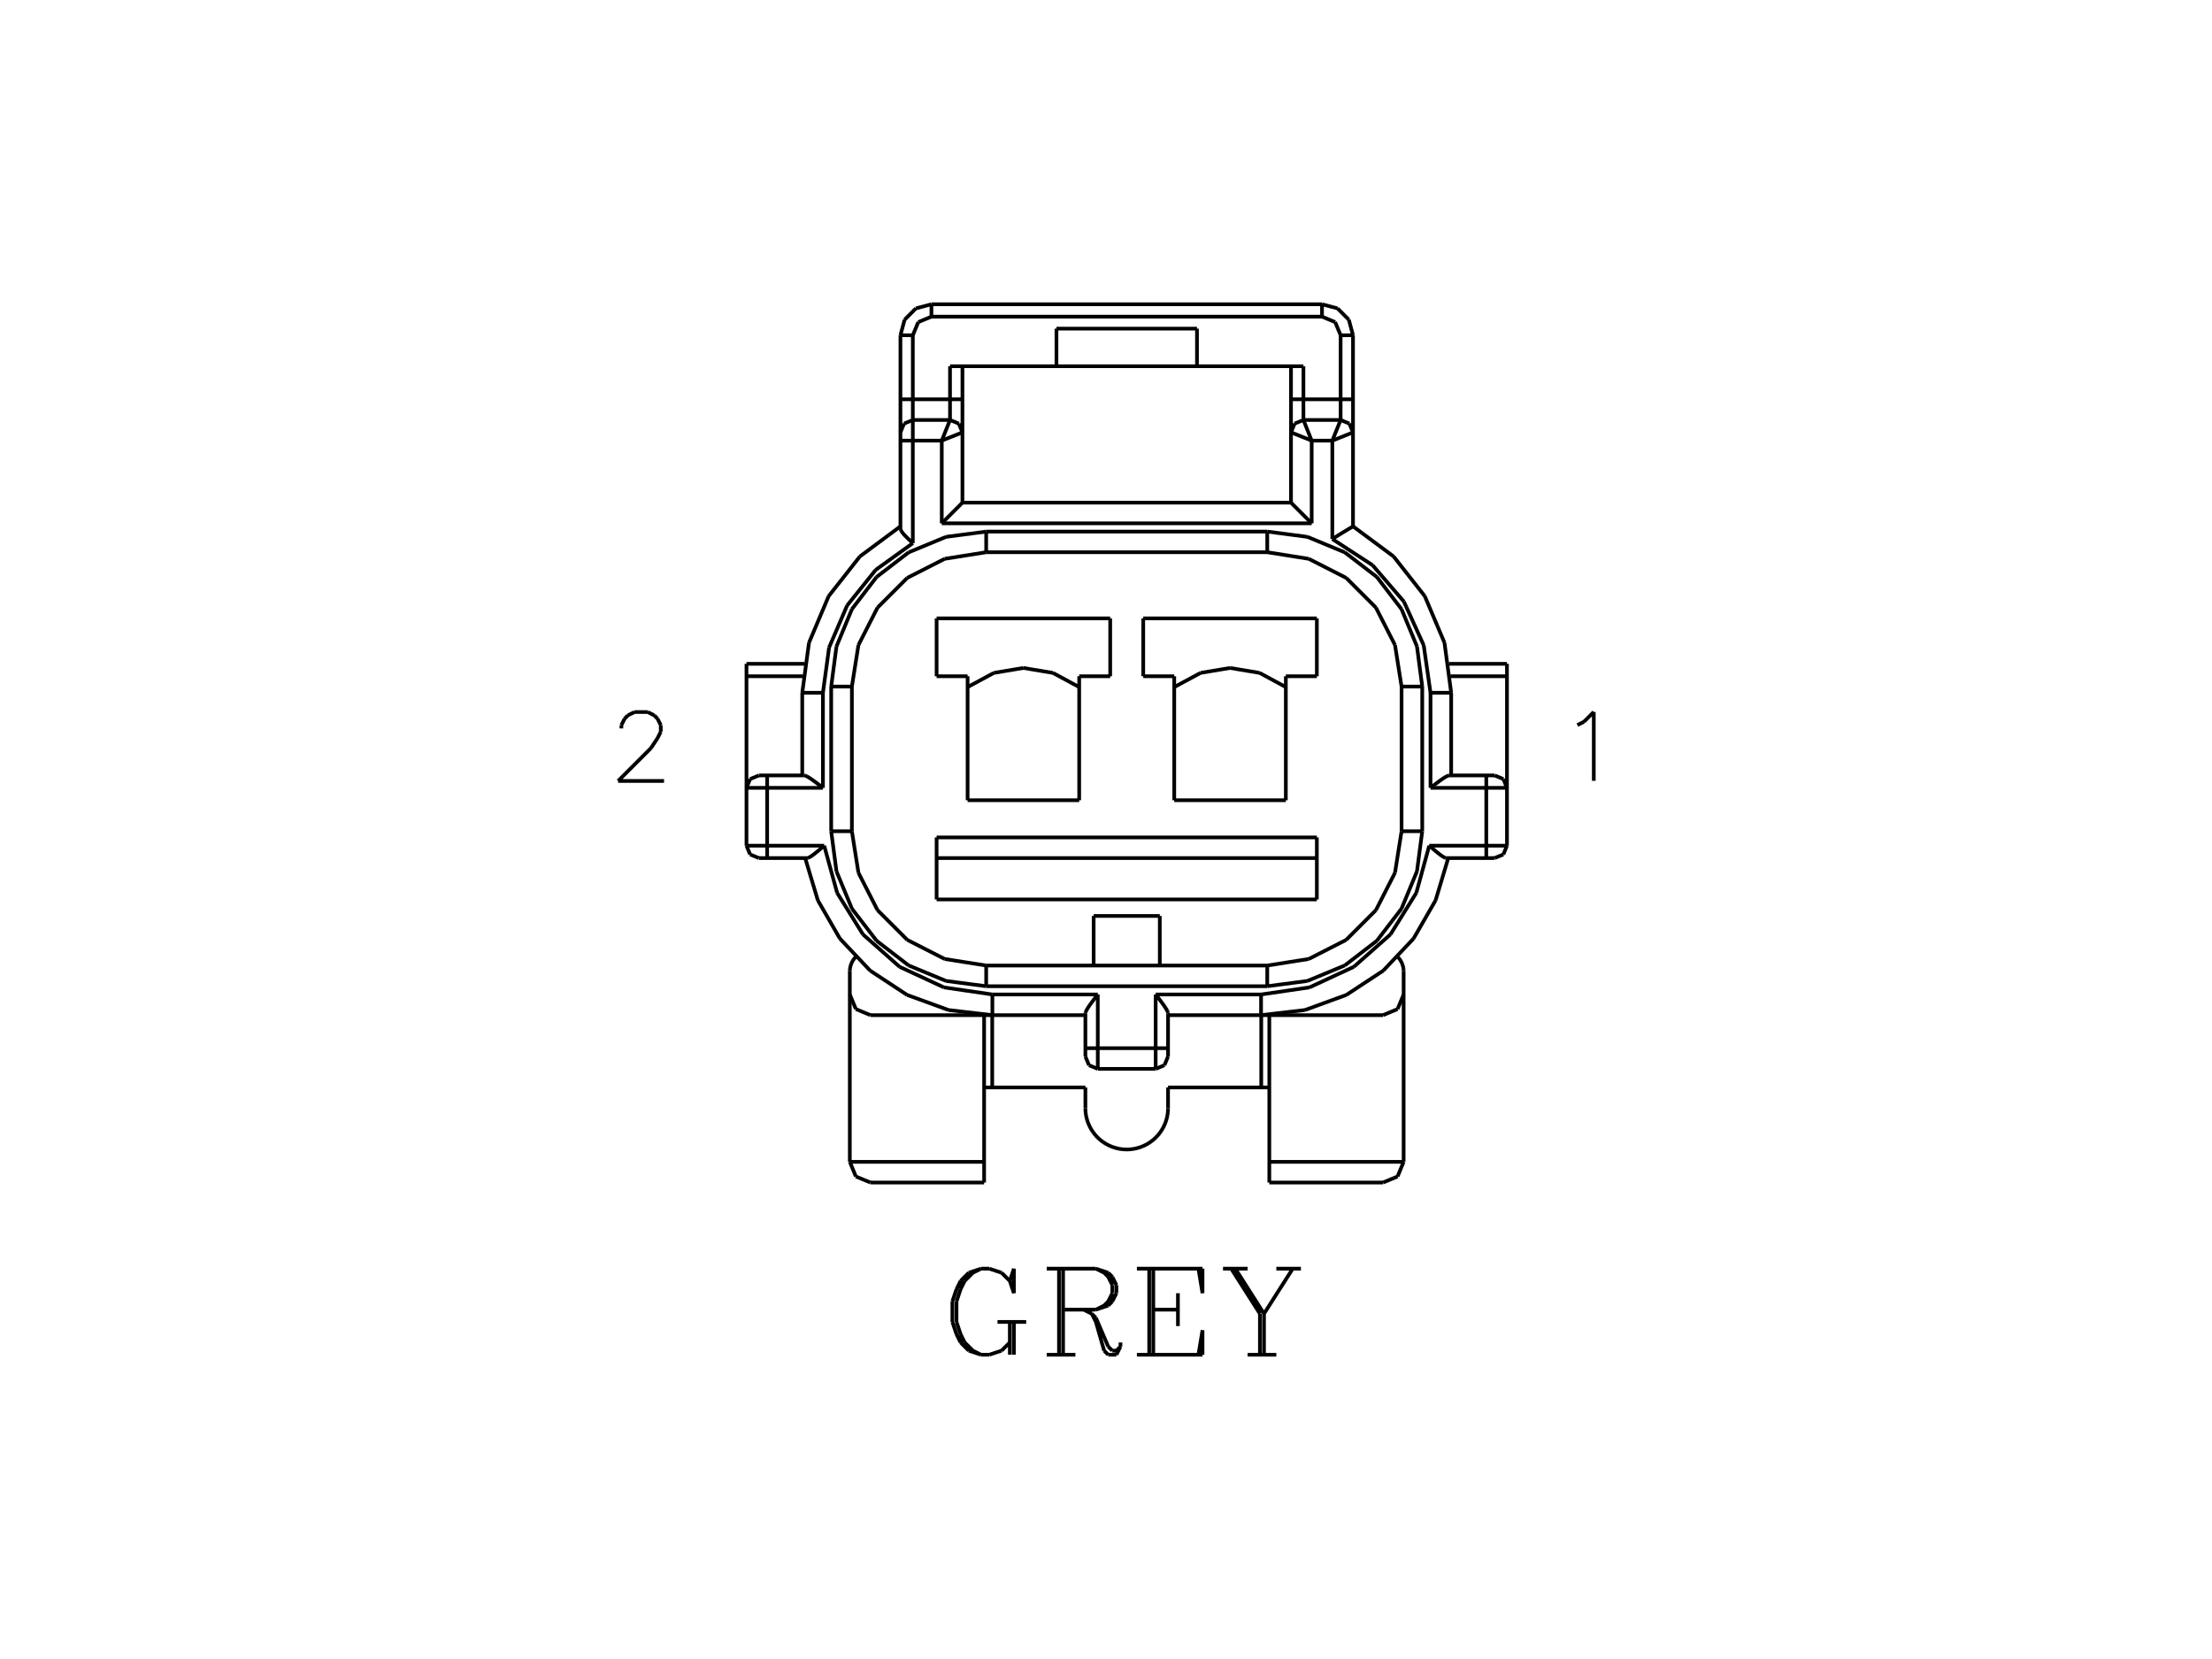<?xml version="1.0" standalone="no"?><svg xmlns="http://www.w3.org/2000/svg" width="600.000" height="450.000" viewBox="0.0 0.0 600.000 450.000" version="1.1">
<title>Acme Converter - Post-processed with EDS-Designer: 14.44 (info@symca.com)</title>
<desc>Acme Converter - Post-processed with EDS-Designer: 14.44 (info@symca.com)</desc>
<g id="EDS_STYLE_GROUP" fill="none" stroke="black" stroke-width="1.0">
<g id="0" display="visible">
<path d="M273.91 347.45L275.02 350.79M275.02 350.79L275.02 344.12M275.02 344.12L273.91 347.45M273.91 347.45L271.68 345.23M271.68 345.23L268.34 344.12M268.34 344.12L266.12 344.12M266.12 344.12L262.78 345.23M262.78 345.23L260.56 347.45M260.56 347.45L259.45 349.68M259.45 349.68L258.33 353.01M258.33 353.01L258.33 358.57M258.33 358.57L259.45 361.91M259.45 361.91L260.56 364.14M260.56 364.14L262.78 366.36M262.78 366.36L266.12 367.47M266.12 367.47L268.34 367.47M268.34 367.47L271.68 366.36M271.68 366.36L273.91 364.14M266.12 344.12L263.9 345.23M263.9 345.23L261.67 347.45M261.67 347.45L260.56 349.68M260.56 349.68L259.45 353.01M259.45 353.01L259.45 358.57M259.45 358.57L260.56 361.91M260.56 361.91L261.67 364.14M261.67 364.14L263.9 366.36M263.9 366.36L266.12 367.47M273.91 358.57L273.91 367.47M275.02 358.57L275.02 367.47M270.57 358.57L278.35 358.57M287.25 367.47L287.25 344.12M288.36 344.12L288.36 367.47M283.92 344.12L297.26 344.12M297.26 344.12L300.6 345.23M300.6 345.23L301.71 346.34M301.71 346.34L302.82 348.56M302.82 348.56L302.82 350.79M302.82 350.79L301.71 353.01M301.71 353.01L300.6 354.13M300.6 354.13L297.26 355.24M297.26 355.24L288.36 355.24M297.26 344.12L299.49 345.23M299.49 345.23L300.6 346.34M300.6 346.34L301.71 348.56M301.71 348.56L301.71 350.79M301.71 350.79L300.6 353.01M300.6 353.01L299.49 354.13M299.49 354.13L297.26 355.24M283.92 367.47L291.7 367.47M293.92 355.24L296.15 356.35M296.15 356.35L297.26 357.46M297.26 357.46L300.6 365.25M300.6 365.25L301.71 366.36M301.71 366.36L302.82 366.36M302.82 366.36L303.93 365.25M296.15 356.35L297.26 358.57M297.26 358.57L299.49 366.36M299.49 366.36L300.6 367.47M300.6 367.47L302.82 367.47M302.82 367.47L303.93 365.25M303.93 365.25L303.93 364.14M311.72 367.47L311.72 344.12M312.83 344.12L312.83 367.47M319.51 350.79L319.51 359.69M308.38 344.12L326.18 344.12M326.18 344.12L326.18 350.79M326.18 350.79L325.07 344.12M312.83 355.24L319.51 355.24M308.38 367.47L326.18 367.47M326.18 367.47L326.18 360.8M326.18 360.8L325.07 367.47M333.96 344.12L341.75 356.35M341.75 356.35L341.75 367.47M335.08 344.12L342.86 356.35M342.86 356.35L342.86 367.47M350.65 344.12L342.86 356.35M331.74 344.12L338.41 344.12M346.2 344.12L352.87 344.12M338.41 367.47L346.2 367.47"/>
<path d="M247.6 147.33L246.63 146.42M246.63 146.42L246.15 145.96M246.15 145.96L245.68 145.49M245.68 145.49L245.23 145.01M245.23 145.01L245.01 144.77M245.01 144.77L244.8 144.51M244.8 144.51L244.61 144.24M244.61 144.24L244.51 144.09M244.51 144.09L244.43 143.94M244.43 143.94L244.35 143.79M244.35 143.79L244.29 143.64M244.29 143.64L244.25 143.47M244.25 143.47L244.24 143.31"/>
<path d="M294.41 274.89L294.41 274.79M294.41 274.79L294.43 274.7M294.43 274.7L294.48 274.51M294.48 274.51L294.55 274.33M294.55 274.33L294.64 274.15M294.64 274.15L294.83 273.81M294.83 273.81L295.03 273.48M295.03 273.48L295.24 273.16M295.24 273.16L295.45 272.84M295.45 272.84L295.9 272.21M295.9 272.21L296.36 271.59M296.36 271.59L296.83 270.97M296.83 270.97L297.77 269.75"/>
<path d="M313.47 269.75L314.41 270.97M314.41 270.97L314.88 271.59M314.88 271.59L315.34 272.21M315.34 272.21L315.79 272.84M315.79 272.84L316 273.16M316 273.16L316.21 273.48M316.21 273.48L316.41 273.81M316.41 273.81L316.6 274.15M316.6 274.15L316.69 274.33M316.69 274.33L316.76 274.51M316.76 274.51L316.81 274.7M316.81 274.7L316.83 274.79M316.83 274.79L316.83 274.89"/>
<path d="M223.56 229.39L222.46 230.33M222.46 230.33L221.9 230.8M221.9 230.8L221.34 231.26M221.34 231.26L220.77 231.72M220.77 231.72L220.48 231.93M220.48 231.93L220.19 232.14M220.19 232.14L219.88 232.34M219.88 232.34L219.57 232.53M219.57 232.53L219.4 232.62M219.4 232.62L219.23 232.69M219.23 232.69L219.06 232.74M219.06 232.74L218.97 232.75M218.97 232.75L218.88 232.75"/>
<path d="M355.79 141.95L350.18 136.34"/>
<path d="M255.45 141.95L261.06 136.34"/>
<path d="M367 117.28L361.39 119.52"/>
<path d="M363.64 113.92L361.39 119.52"/>
<path d="M367 142.77L365.59 143.62M365.59 143.62L364.18 144.47M364.18 144.47L362.78 145.33M362.78 145.33L361.39 146.21"/>
<path d="M353.55 113.92L355.79 119.52"/>
<path d="M350.18 117.28L355.79 119.52"/>
<path d="M218.08 210.33L218.18 210.34M218.18 210.34L218.27 210.35M218.27 210.35L218.46 210.4M218.46 210.4L218.64 210.48M218.64 210.48L218.82 210.56M218.82 210.56L219.16 210.75M219.16 210.75L219.49 210.95M219.49 210.95L219.81 211.16M219.81 211.16L220.13 211.38M220.13 211.38L220.76 211.83M220.76 211.83L221.38 212.29M221.38 212.29L222 212.75M222 212.75L223.22 213.7"/>
<path d="M261.06 117.28L255.45 119.52"/>
<path d="M257.69 113.92L255.45 119.52"/>
<path d="M392.36 232.75L392.27 232.75M392.27 232.75L392.18 232.74M392.18 232.74L392.01 232.69M392.01 232.69L391.84 232.62M391.84 232.62L391.67 232.53M391.67 232.53L391.36 232.34M391.36 232.34L391.05 232.14M391.05 232.14L390.76 231.93M390.76 231.93L390.47 231.72M390.47 231.72L389.9 231.26M389.9 231.26L389.34 230.8M389.34 230.8L388.78 230.33M388.78 230.33L387.68 229.39"/>
<path d="M388.02 213.7L389.24 212.75M389.24 212.75L389.86 212.29M389.86 212.29L390.48 211.83M390.48 211.83L391.11 211.38M391.11 211.38L391.43 211.16M391.43 211.16L391.75 210.95M391.75 210.95L392.08 210.75M392.08 210.75L392.42 210.56M392.42 210.56L392.6 210.48M392.6 210.48L392.78 210.4M392.78 210.4L392.97 210.35M392.97 210.35L393.06 210.34M393.06 210.34L393.16 210.33"/>
<path d="M316.83 300.58L316.82 301.13M316.82 301.13L316.78 301.68M316.78 301.68L316.71 302.22M316.71 302.22L316.62 302.77M316.62 302.77L316.5 303.3M316.5 303.3L316.35 303.83M316.35 303.83L316.18 304.36M316.18 304.36L315.98 304.87M315.98 304.87L315.75 305.37M315.75 305.37L315.51 305.86M315.51 305.86L315.24 306.34M315.24 306.34L314.94 306.81M314.94 306.81L314.62 307.26M314.62 307.26L314.29 307.69M314.29 307.69L313.93 308.11M313.93 308.11L313.55 308.51M313.55 308.51L313.15 308.89M313.15 308.89L312.73 309.25M312.73 309.25L312.3 309.58M312.3 309.58L311.85 309.9M311.85 309.9L311.38 310.2M311.38 310.2L310.91 310.47M310.91 310.47L310.41 310.71M310.41 310.71L309.91 310.94M309.91 310.94L309.4 311.14M309.4 311.14L308.87 311.31M308.87 311.31L308.34 311.45M308.34 311.45L307.81 311.58M307.81 311.58L307.27 311.67M307.27 311.67L306.72 311.74M306.72 311.74L306.17 311.78M306.17 311.78L305.62 311.79M305.62 311.79L305.07 311.78M305.07 311.78L304.52 311.74M304.52 311.74L303.98 311.67M303.98 311.67L303.43 311.58M303.43 311.58L302.9 311.45M302.9 311.45L302.37 311.31M302.37 311.31L301.84 311.14M301.84 311.14L301.33 310.94M301.33 310.94L300.83 310.71M300.83 310.71L300.34 310.47M300.34 310.47L299.86 310.2M299.86 310.2L299.39 309.9M299.39 309.9L298.94 309.58M298.94 309.58L298.51 309.25M298.51 309.25L298.09 308.89M298.09 308.89L297.69 308.51M297.69 308.51L297.31 308.11M297.31 308.11L296.95 307.69M296.95 307.69L296.62 307.26M296.62 307.26L296.3 306.81M296.3 306.81L296 306.34M296 306.34L295.73 305.86M295.73 305.86L295.49 305.37M295.49 305.37L295.26 304.87M295.26 304.87L295.06 304.36M295.06 304.36L294.89 303.83M294.89 303.83L294.75 303.3M294.75 303.3L294.62 302.77M294.62 302.77L294.53 302.22M294.53 302.22L294.46 301.68M294.46 301.68L294.42 301.13M294.42 301.13L294.41 300.58"/>
<path d="M380.73 263.48L380.73 263.21M380.73 263.21L380.71 262.94M380.71 262.94L380.68 262.68M380.68 262.68L380.63 262.41M380.63 262.41L380.57 262.15M380.57 262.15L380.5 261.89M380.5 261.89L380.42 261.64M380.42 261.64L380.33 261.38M380.33 261.38L380.22 261.14M380.22 261.14L380.1 260.9M380.1 260.9L379.97 260.66M379.97 260.66L379.83 260.43M379.83 260.43L379.68 260.21M379.68 260.21L379.52 259.99M379.52 259.99L379.35 259.79M379.35 259.79L379.17 259.59"/>
<path d="M232.07 259.59L231.89 259.79M231.89 259.79L231.72 260M231.72 260L231.56 260.21M231.56 260.21L231.41 260.43M231.41 260.43L231.27 260.66M231.27 260.66L231.14 260.9M231.14 260.9L231.02 261.14M231.02 261.14L230.91 261.38M230.91 261.38L230.82 261.64M230.82 261.64L230.74 261.89M230.74 261.89L230.67 262.15M230.67 262.15L230.61 262.41M230.61 262.41L230.56 262.68M230.56 262.68L230.53 262.94M230.53 262.94L230.51 263.21M230.51 263.21L230.51 263.48"/>
<path d="M267.5 144.19L256.62 145.62M256.62 145.62L246.48 149.82M246.48 149.82L237.78 156.5M237.78 156.5L231.09 165.21M231.09 165.21L226.89 175.35M226.89 175.35L225.46 186.23"/>
<path d="M388.02 187.91L386.18 175.03M386.18 175.03L380.8 163.17M380.8 163.17L372.31 153.31M372.31 153.31L361.39 146.21"/>
<path d="M252.65 85.89L249.08 87.37M249.08 87.37L247.6 90.94"/>
<path d="M363.64 90.94L362.16 87.37M362.16 87.37L358.59 85.89"/>
<path d="M247.6 147.33L237.54 154.57M237.54 154.57L229.78 164.24M229.78 164.24L224.89 175.63M224.89 175.63L223.22 187.91"/>
<path d="M342.06 269.75L355.19 267.83M355.19 267.83L367.22 262.25M367.22 262.25L377.16 253.46M377.16 253.46L384.17 242.19M384.17 242.19L387.68 229.39"/>
<path d="M223.56 229.39L227.07 242.19M227.07 242.19L234.08 253.46M234.08 253.46L244.02 262.25M244.02 262.25L256.05 267.83M256.05 267.83L269.18 269.75"/>
<path d="M385.78 186.23L384.35 175.35M384.35 175.35L380.15 165.21M380.15 165.21L373.46 156.5M373.46 156.5L364.76 149.82M364.76 149.82L354.62 145.62M354.62 145.62L343.74 144.19"/>
<path d="M343.74 267.51L354.62 266.08M354.62 266.08L364.76 261.88M364.76 261.88L373.46 255.19M373.46 255.19L380.15 246.49M380.15 246.49L384.35 236.35M384.35 236.35L385.78 225.47"/>
<path d="M225.46 225.47L226.89 236.35M226.89 236.35L231.09 246.49M231.09 246.49L237.78 255.19M237.78 255.19L246.48 261.88M246.48 261.88L256.62 266.08M256.62 266.08L267.5 267.51"/>
<path d="M375.13 275.36L379.09 273.71M379.09 273.71L380.73 269.75"/>
<path d="M230.51 315.15L232.15 319.12M232.15 319.12L236.11 320.76"/>
<path d="M230.51 269.75L232.15 273.71M232.15 273.71L236.11 275.36"/>
<path d="M393.63 187.91L391.81 174.33M391.81 174.33L386.47 161.71M386.47 161.71L378.01 150.94M378.01 150.94L367 142.77"/>
<path d="M244.24 142.77L233.24 150.94M233.24 150.94L224.77 161.71M224.77 161.71L219.44 174.33M219.44 174.33L217.61 187.91"/>
<path d="M342.06 275.36L353.95 273.97M353.95 273.97L365.2 269.87M365.2 269.87L375.2 263.29M375.2 263.29L383.42 254.59M383.42 254.59L389.4 244.22M389.4 244.22L392.84 232.75"/>
<path d="M348.78 186.37L341.65 182.52M341.65 182.52L333.65 181.18M333.65 181.18L325.65 182.52M325.65 182.52L318.51 186.37"/>
<path d="M218.4 232.75L221.84 244.22M221.84 244.22L227.82 254.59M227.82 254.59L236.04 263.29M236.04 263.29L246.04 269.87M246.04 269.87L257.29 273.97M257.29 273.97L269.18 275.36"/>
<path d="M292.73 186.37L285.59 182.52M285.59 182.52L277.59 181.18M277.59 181.18L269.59 182.52M269.59 182.52L262.46 186.37"/>
<path d="M380.17 186.23L378.39 174.97M378.39 174.97L373.21 164.81M373.21 164.81L365.15 156.75M365.15 156.75L355 151.58M355 151.58L343.74 149.79"/>
<path d="M343.74 261.9L355 260.12M355 260.12L365.15 254.94M365.15 254.94L373.21 246.88M373.21 246.88L378.39 236.73M378.39 236.73L380.17 225.47"/>
<path d="M231.07 225.47L232.85 236.73M232.85 236.73L238.03 246.88M238.03 246.88L246.09 254.94M246.09 254.94L256.24 260.12M256.24 260.12L267.5 261.9"/>
<path d="M267.5 149.79L256.24 151.58M256.24 151.58L246.09 156.75M246.09 156.75L238.03 164.81M238.03 164.81L232.85 174.97M232.85 174.97L231.07 186.23"/>
<path d="M367 90.94L365.87 86.73M365.87 86.73L362.8 83.65M362.8 83.65L358.59 82.53"/>
<path d="M252.65 82.53L248.44 83.65M248.44 83.65L245.37 86.73M245.37 86.73L244.24 90.94"/>
<path d="M367 117.28L366.01 114.9M366.01 114.9L363.64 113.92"/>
<path d="M353.55 113.92L351.17 114.9M351.17 114.9L350.18 117.28"/>
<path d="M261.06 117.28L260.07 114.9M260.07 114.9L257.69 113.92"/>
<path d="M408.76 213.7L407.78 211.32M407.78 211.32L405.4 210.33"/>
<path d="M205.84 210.33L203.47 211.32M203.47 211.32L202.48 213.7"/>
<path d="M375.13 320.76L379.09 319.12M379.09 319.12L380.73 315.15"/>
<path d="M247.6 113.92L245.23 114.9M245.23 114.9L244.24 117.28"/>
<path d="M405.4 232.75L407.78 231.77M407.78 231.77L408.76 229.39"/>
<path d="M294.41 286.57L295.39 288.94M295.39 288.94L297.77 289.93"/>
<path d="M313.47 289.93L315.85 288.94M315.85 288.94L316.83 286.57"/>
<path d="M202.48 229.39L203.47 231.77M203.47 231.77L205.84 232.75"/>
<path d="M252.65 82.53L358.59 82.53"/>
<path d="M252.65 85.89L358.59 85.89"/>
<path d="M286.56 89.14L324.68 89.14"/>
<path d="M244.24 90.94L247.6 90.94"/>
<path d="M367 90.94L363.64 90.94"/>
<path d="M257.69 99.34L353.55 99.34"/>
<path d="M408.76 180.06L408.76 229.39"/>
<path d="M403.15 232.75L403.15 210.33"/>
<path d="M350.18 108.31L367 108.31"/>
<path d="M244.24 108.31L261.06 108.31"/>
<path d="M257.69 113.92L247.6 113.92"/>
<path d="M363.64 113.92L353.55 113.92"/>
<path d="M393.63 210.33L393.63 187.91"/>
<path d="M244.24 119.52L255.45 119.52"/>
<path d="M361.39 119.52L355.79 119.52"/>
<path d="M388.02 213.7L388.02 187.91"/>
<path d="M385.78 186.23L385.78 225.47"/>
<path d="M380.73 263.48L380.73 315.15"/>
<path d="M350.18 136.34L261.06 136.34"/>
<path d="M380.17 186.23L380.17 225.47"/>
<path d="M355.79 141.95L255.45 141.95"/>
<path d="M267.5 144.19L343.74 144.19"/>
<path d="M367 90.94L367 142.77"/>
<path d="M363.64 90.94L363.64 113.92"/>
<path d="M361.39 119.52L361.39 146.21"/>
<path d="M267.5 149.79L343.74 149.79"/>
<path d="M358.59 82.53L358.59 85.89"/>
<path d="M357.19 183.43L357.19 167.73"/>
<path d="M357.19 243.97L357.19 227.15"/>
<path d="M355.79 119.52L355.79 141.95"/>
<path d="M353.55 99.34L353.55 113.92"/>
<path d="M350.18 99.34L350.18 136.34"/>
<path d="M301.14 167.73L254.05 167.73"/>
<path d="M357.19 167.73L310.1 167.73"/>
<path d="M348.78 217.06L348.78 183.43"/>
<path d="M344.3 320.76L344.3 275.36"/>
<path d="M343.74 267.51L343.74 261.9"/>
<path d="M343.74 144.19L343.74 149.79"/>
<path d="M342.11 275.36L342.11 294.97"/>
<path d="M342.06 269.75L342.06 275.36"/>
<path d="M218.22 180.06L202.48 180.06"/>
<path d="M408.76 180.06L393.03 180.06"/>
<path d="M348.78 183.43L357.19 183.43"/>
<path d="M310.1 183.43L318.51 183.43"/>
<path d="M292.73 183.43L301.14 183.43"/>
<path d="M254.05 183.43L262.46 183.43"/>
<path d="M217.81 183.43L202.48 183.43"/>
<path d="M408.76 183.43L393.43 183.43"/>
<path d="M225.46 186.23L231.07 186.23"/>
<path d="M385.78 186.23L380.17 186.23"/>
<path d="M388.02 187.91L393.63 187.91"/>
<path d="M223.22 187.91L217.61 187.91"/>
<path d="M324.68 89.14L324.68 99.34"/>
<path d="M318.51 183.43L318.51 217.06"/>
<path d="M316.83 294.97L316.83 300.58"/>
<path d="M316.83 274.89L316.83 286.57"/>
<path d="M314.59 248.45L314.59 261.9"/>
<path d="M313.47 269.75L313.47 289.93"/>
<path d="M310.1 167.73L310.1 183.43"/>
<path d="M218.08 210.33L205.84 210.33"/>
<path d="M405.4 210.33L393.16 210.33"/>
<path d="M301.14 183.43L301.14 167.73"/>
<path d="M297.77 289.93L297.77 269.75"/>
<path d="M296.65 248.45L296.65 261.9"/>
<path d="M223.22 213.7L202.48 213.7"/>
<path d="M408.76 213.7L388.02 213.7"/>
<path d="M318.51 217.06L348.78 217.06"/>
<path d="M262.46 217.06L292.73 217.06"/>
<path d="M294.41 286.57L294.41 274.89"/>
<path d="M294.41 300.58L294.41 294.97"/>
<path d="M292.73 217.06L292.73 183.43"/>
<path d="M286.56 89.14L286.56 99.34"/>
<path d="M225.46 225.47L231.07 225.47"/>
<path d="M385.78 225.47L380.17 225.47"/>
<path d="M254.05 227.15L357.19 227.15"/>
<path d="M223.56 229.39L202.48 229.39"/>
<path d="M408.76 229.39L387.68 229.39"/>
<path d="M218.88 232.75L205.84 232.75"/>
<path d="M357.19 232.75L254.05 232.75"/>
<path d="M405.4 232.75L392.36 232.75"/>
<path d="M269.18 269.75L269.18 275.36"/>
<path d="M269.14 275.36L269.14 294.97"/>
<path d="M267.5 267.51L267.5 261.9"/>
<path d="M267.5 144.19L267.5 149.79"/>
<path d="M266.94 320.76L266.94 275.36"/>
<path d="M254.05 243.97L357.19 243.97"/>
<path d="M296.65 248.45L314.59 248.45"/>
<path d="M262.46 183.43L262.46 217.06"/>
<path d="M261.06 136.34L261.06 99.34"/>
<path d="M257.69 99.34L257.69 113.92"/>
<path d="M255.45 141.95L255.45 119.52"/>
<path d="M343.74 261.9L267.5 261.9"/>
<path d="M254.05 243.97L254.05 227.15"/>
<path d="M254.05 167.73L254.05 183.43"/>
<path d="M252.65 82.53L252.65 85.89"/>
<path d="M247.6 147.33L247.6 90.94"/>
<path d="M244.24 143.31L244.24 90.94"/>
<path d="M343.74 267.51L267.5 267.51"/>
<path d="M313.47 269.75L342.06 269.75"/>
<path d="M269.18 269.75L297.77 269.75"/>
<path d="M316.83 275.36L375.13 275.36"/>
<path d="M236.11 275.36L294.41 275.36"/>
<path d="M231.07 225.47L231.07 186.23"/>
<path d="M230.51 315.15L230.51 263.48"/>
<path d="M225.46 225.47L225.46 186.23"/>
<path d="M223.22 187.91L223.22 213.7"/>
<path d="M294.41 284.32L316.83 284.32"/>
<path d="M313.47 289.93L297.77 289.93"/>
<path d="M217.61 187.91L217.61 210.33"/>
<path d="M294.41 294.97L266.94 294.97"/>
<path d="M344.3 294.97L316.83 294.97"/>
<path d="M208.09 232.75L208.09 210.33"/>
<path d="M202.48 229.39L202.48 180.06"/>
<path d="M266.94 315.15L230.51 315.15"/>
<path d="M380.73 315.15L344.3 315.15"/>
<path d="M266.94 320.76L236.11 320.76"/>
<path d="M375.13 320.76L344.3 320.76"/>
<path d="M427.86 196.67L429.64 195.78M429.64 195.78L432.31 193.11M432.31 193.11L432.31 211.79"/>
<path d="M168.55 197.59L168.55 196.7M168.55 196.7L169.44 194.92M169.44 194.92L170.33 194.03M170.33 194.03L172.11 193.14M172.11 193.14L175.67 193.14M175.67 193.14L177.45 194.03M177.45 194.03L178.34 194.92M178.34 194.92L179.23 196.7M179.23 196.7L179.23 198.48M179.23 198.48L178.34 200.26M178.34 200.26L176.56 202.93M176.56 202.93L167.66 211.83M167.66 211.83L180.12 211.83"/>
</g>
</g>
</svg>
